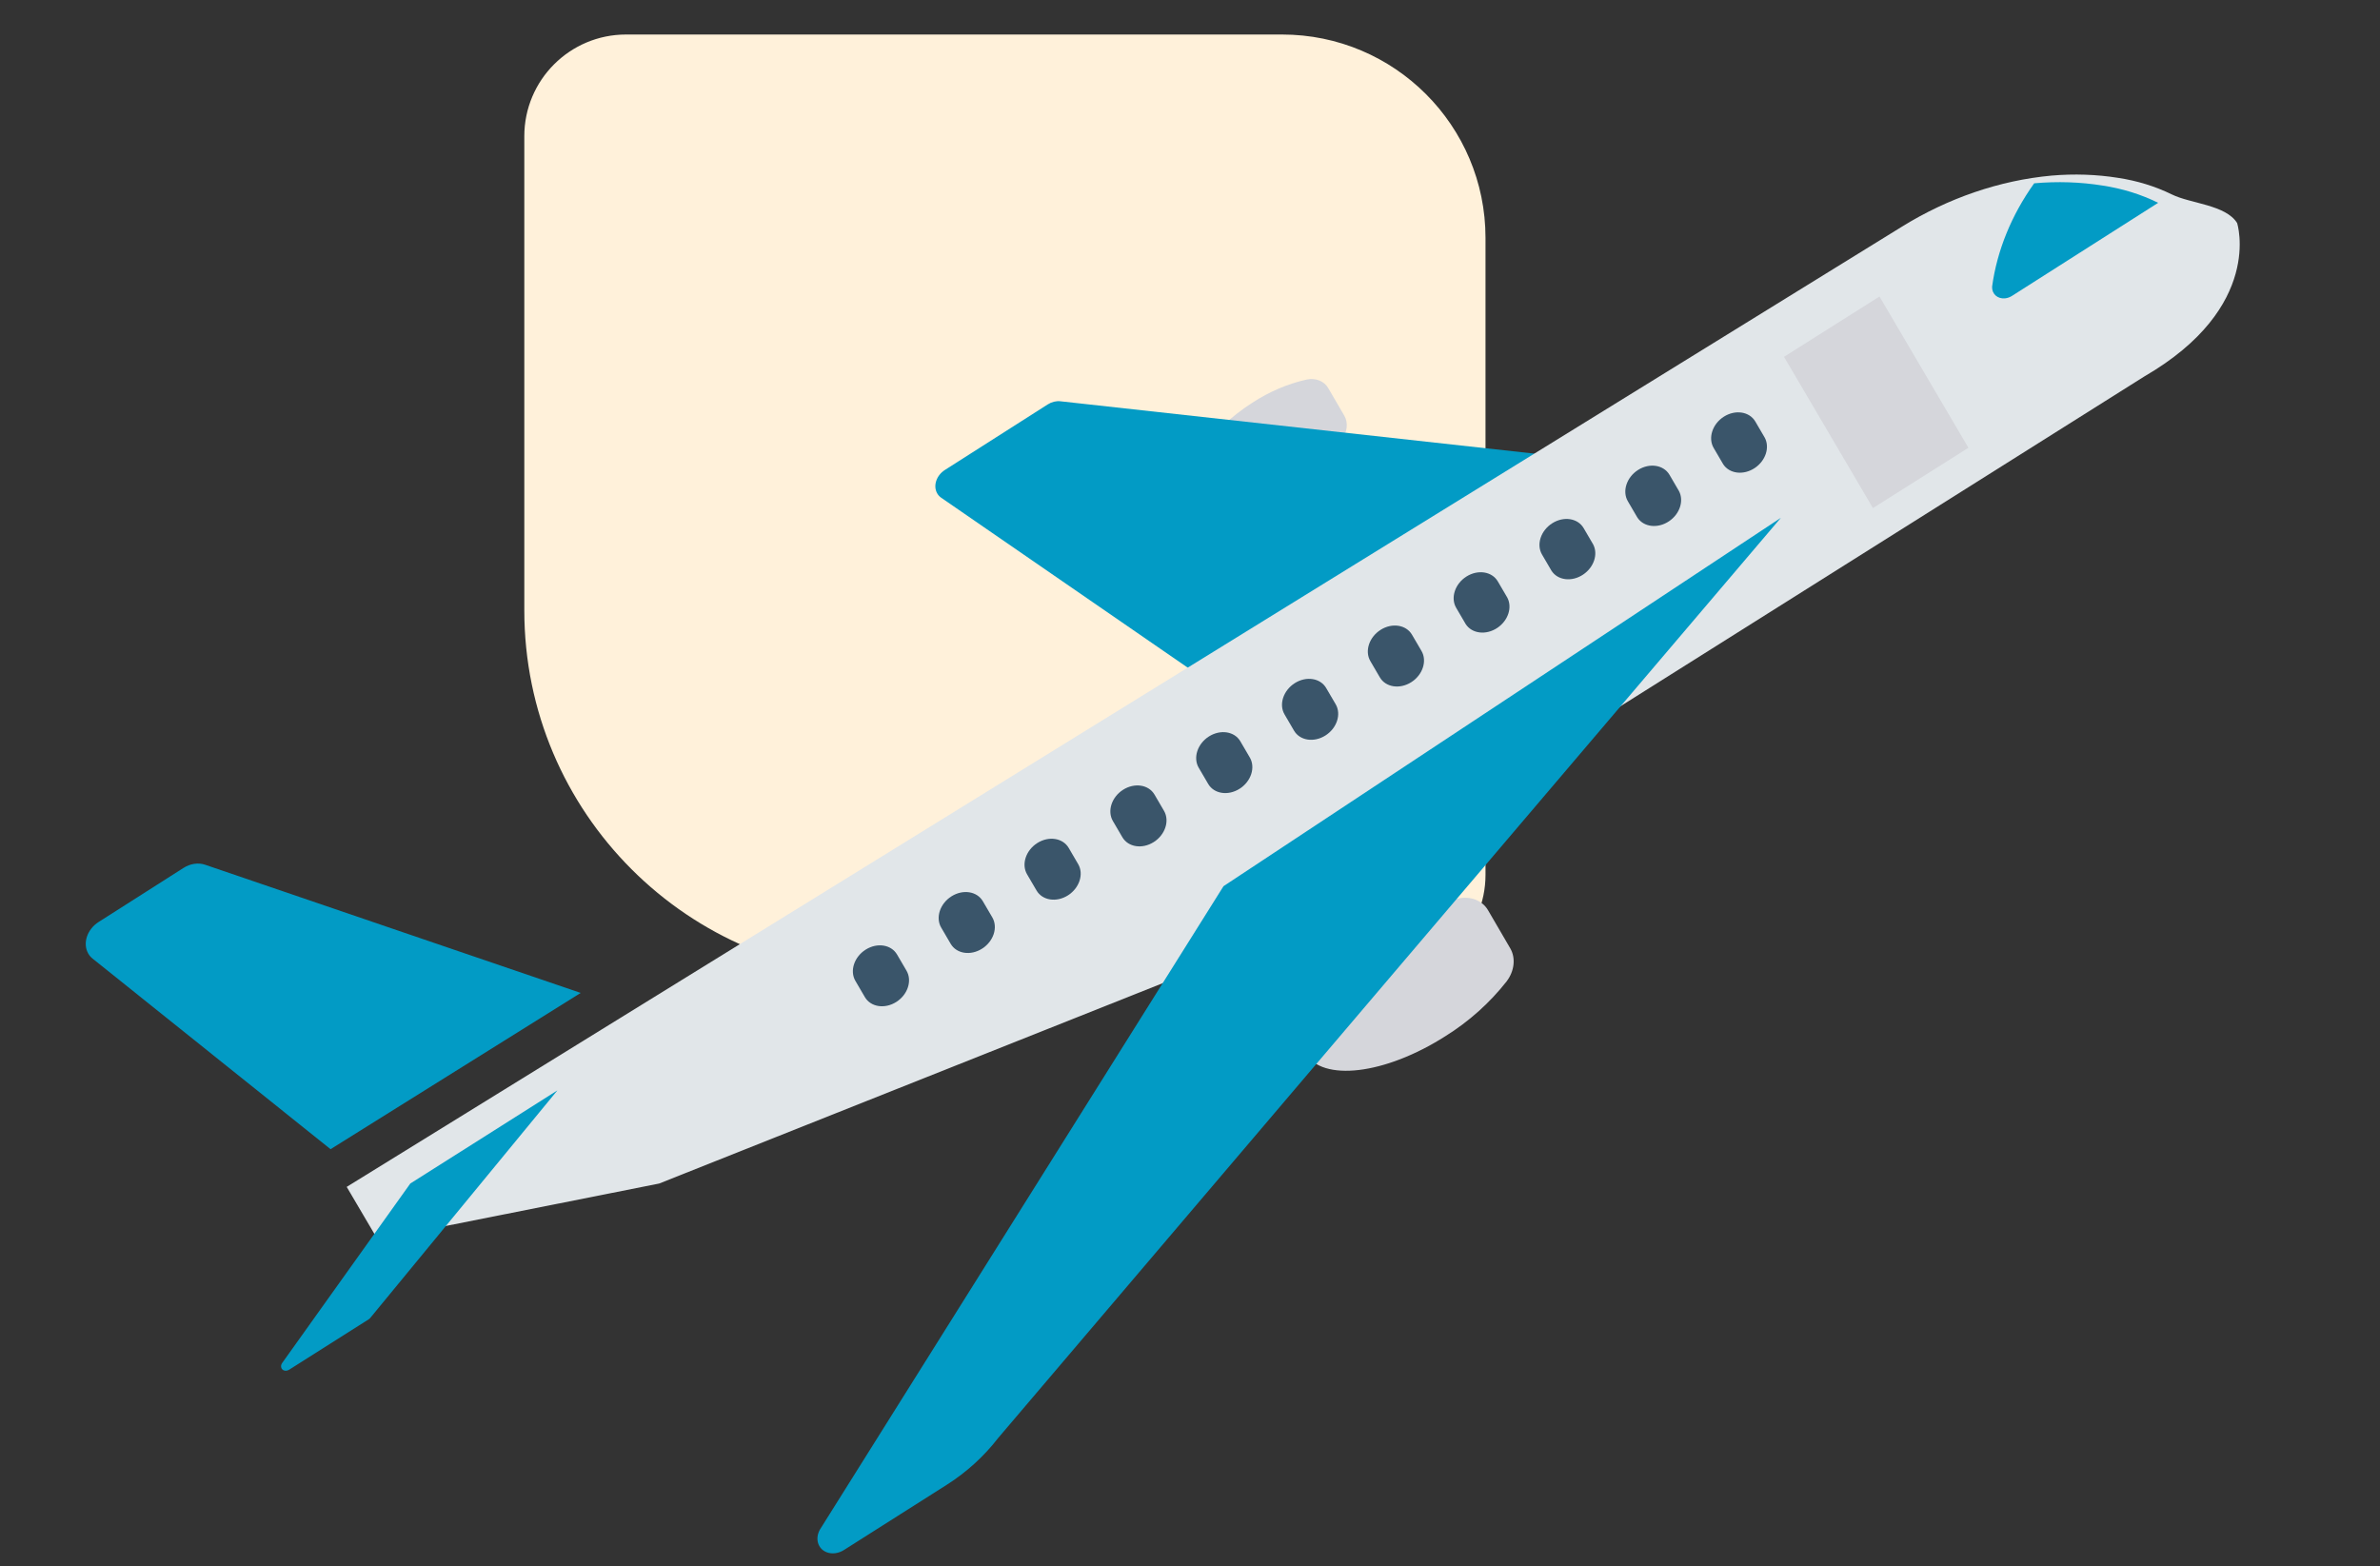 <svg width="117" height="77" viewBox="0 0 117 77" fill="none" xmlns="http://www.w3.org/2000/svg">
<rect x="0" y="0" width="117" height="77" fill="#333333" stroke="none"/>
<mask id="mask0_322_9" style="mask-type:alpha" maskUnits="userSpaceOnUse" x="0" y="0" width="117" height="77">
<rect width="117" height="77" fill="#C4C4C4"/>
</mask>
<g mask="url(#mask0_322_9)">
<path d="M25.775 30.005C25.775 39.946 33.834 48.005 43.775 48.005L68.027 48.005C70.789 48.005 73.027 45.766 73.027 43.005L73.027 11.697C73.027 6.174 68.55 1.697 63.027 1.697L30.775 1.697C28.014 1.697 25.775 3.936 25.775 6.697L25.775 30.005Z" fill="#FFF1DA"/>
<path d="M71.689 44.169C70.405 44.456 69.155 44.989 68.016 45.733C65.048 47.624 63.321 50.324 64.159 51.763C64.997 53.201 68.083 52.833 71.051 50.942C72.206 50.224 73.231 49.307 74.065 48.246C74.452 47.734 74.521 47.096 74.242 46.618L73.153 44.75C72.876 44.271 72.302 44.044 71.689 44.169Z" fill="#D5D6DB"/>
<path d="M64.236 18.659C63.305 18.868 62.398 19.254 61.572 19.794C59.42 21.165 58.167 23.122 58.775 24.165C59.382 25.207 61.62 24.94 63.772 23.569C64.609 23.048 65.352 22.383 65.957 21.614C66.237 21.242 66.287 20.78 66.085 20.434L65.297 19.081C65.096 18.734 64.68 18.568 64.236 18.659Z" fill="#D5D6DB"/>
<path d="M52.126 19.727C51.918 19.704 51.697 19.759 51.506 19.882L46.452 23.103C46.029 23.372 45.86 23.889 46.074 24.258C46.123 24.343 46.19 24.415 46.272 24.471L58.729 33.057L75.582 22.317L52.126 19.727Z" fill="#029BC5"/>
<path d="M105.404 18.513L59.539 47.387L32.404 58.184L18.566 60.935L17.044 58.348L93.493 11.146C95.772 9.734 98.31 8.866 100.851 8.633C101.964 8.537 103.063 8.574 104.122 8.743C105.061 8.885 105.953 9.16 106.769 9.559C107.68 10.011 109.414 10.063 109.975 10.963C109.977 10.962 111.302 15.096 105.404 18.513V18.513Z" fill="#E1E6E9"/>
<path d="M60.147 43.566L40.306 75.197C40.058 75.641 40.205 76.139 40.634 76.308C40.897 76.412 41.22 76.371 41.49 76.199L46.541 72.995C47.512 72.379 48.372 71.596 49.068 70.695L87.547 25.456L60.147 43.566Z" fill="#029BC5"/>
<path d="M10.079 42.51C9.748 42.397 9.354 42.456 9.022 42.667L4.847 45.326C4.278 45.688 4.052 46.384 4.341 46.881C4.396 46.975 4.467 47.059 4.553 47.127L16.25 56.495L28.547 48.813L10.079 42.51Z" fill="#029BC5"/>
<path d="M20.17 58.183L13.875 67C13.782 67.127 13.804 67.286 13.923 67.355C14.009 67.405 14.126 67.396 14.221 67.332L18.123 64.86C18.153 64.841 18.18 64.817 18.203 64.789L27.402 53.605L20.17 58.183Z" fill="#029BC5"/>
<path d="M103.369 9.123C102.278 8.947 101.146 8.91 100 9.011C98.884 10.571 98.171 12.324 97.931 14.094C97.914 14.45 98.201 14.706 98.572 14.666C98.688 14.654 98.802 14.613 98.906 14.548L106.095 9.97C105.255 9.555 104.337 9.27 103.369 9.123Z" fill="#029BC5"/>
<path d="M87.701 17.541L92.395 14.577L96.767 22.013L92.073 24.978L87.701 17.541Z" fill="#D5D6DB"/>
<path d="M84.747 20.482C84.182 20.841 83.956 21.529 84.243 22.021L84.708 22.816C85.014 23.295 85.713 23.379 86.269 23.004C86.798 22.647 87.011 21.998 86.756 21.519L86.291 20.723C86.004 20.233 85.313 20.125 84.747 20.482V20.482Z" fill="#3A556A"/>
<path d="M80.528 23.102C79.963 23.461 79.737 24.15 80.024 24.641L80.489 25.436C80.795 25.915 81.494 25.999 82.05 25.624C82.579 25.267 82.792 24.618 82.537 24.139L82.072 23.343C81.784 22.853 81.094 22.745 80.528 23.102V23.102Z" fill="#3A556A"/>
<path d="M76.308 25.724C75.743 26.082 75.517 26.77 75.805 27.261L76.27 28.057C76.576 28.535 77.274 28.619 77.83 28.244C78.359 27.887 78.573 27.239 78.317 26.759L77.852 25.964C77.565 25.473 76.874 25.365 76.308 25.724V25.724Z" fill="#3A556A"/>
<path d="M72.089 28.343C71.524 28.702 71.299 29.39 71.585 29.881L72.051 30.677C72.357 31.155 73.055 31.239 73.611 30.865C74.141 30.508 74.353 29.859 74.099 29.379L73.633 28.584C73.346 28.093 72.654 27.985 72.089 28.343V28.343Z" fill="#3A556A"/>
<path d="M67.87 30.964C67.305 31.323 67.079 32.011 67.367 32.502L67.832 33.298C68.119 33.789 68.81 33.896 69.376 33.538C69.941 33.18 70.167 32.492 69.88 32.001L69.414 31.205C69.128 30.714 68.437 30.605 67.871 30.963C67.871 30.963 67.871 30.963 67.87 30.964Z" fill="#3A556A"/>
<path d="M63.651 33.584C63.086 33.943 62.86 34.631 63.148 35.122L63.613 35.918C63.9 36.409 64.591 36.516 65.157 36.158C65.722 35.8 65.948 35.112 65.661 34.621L65.195 33.825C64.909 33.334 64.218 33.226 63.652 33.583C63.652 33.584 63.651 33.584 63.651 33.584Z" fill="#3A556A"/>
<path d="M59.432 36.204C58.867 36.563 58.641 37.251 58.928 37.742L59.394 38.538C59.681 39.029 60.373 39.135 60.938 38.776C61.502 38.418 61.727 37.731 61.441 37.241L60.976 36.445C60.689 35.954 59.998 35.846 59.432 36.204Z" fill="#3A556A"/>
<path d="M55.213 38.824C54.647 39.183 54.422 39.871 54.709 40.362L55.175 41.158C55.462 41.649 56.154 41.755 56.718 41.396C57.282 41.038 57.508 40.352 57.222 39.861L56.757 39.066C56.47 38.574 55.779 38.466 55.213 38.824Z" fill="#3A556A"/>
<path d="M50.994 41.444C50.428 41.803 50.203 42.492 50.49 42.982L50.956 43.778C51.243 44.269 51.935 44.375 52.5 44.017C53.063 43.658 53.289 42.972 53.003 42.482L52.538 41.686C52.251 41.195 51.559 41.087 50.994 41.444Z" fill="#3A556A"/>
<path d="M46.773 44.065C46.208 44.423 45.982 45.111 46.269 45.602L46.27 45.603L46.735 46.399C47.023 46.89 47.714 46.996 48.279 46.637C48.843 46.279 49.068 45.593 48.783 45.102L48.317 44.306C48.03 43.815 47.339 43.707 46.773 44.065Z" fill="#3A556A"/>
<path d="M42.555 46.685C41.99 47.043 41.764 47.731 42.051 48.222L42.052 48.223L42.517 49.019C42.805 49.509 43.496 49.615 44.061 49.257C44.625 48.899 44.85 48.212 44.565 47.722L44.099 46.926C43.812 46.435 43.121 46.327 42.555 46.685Z" fill="#3A556A"/>
</g>
</svg>
